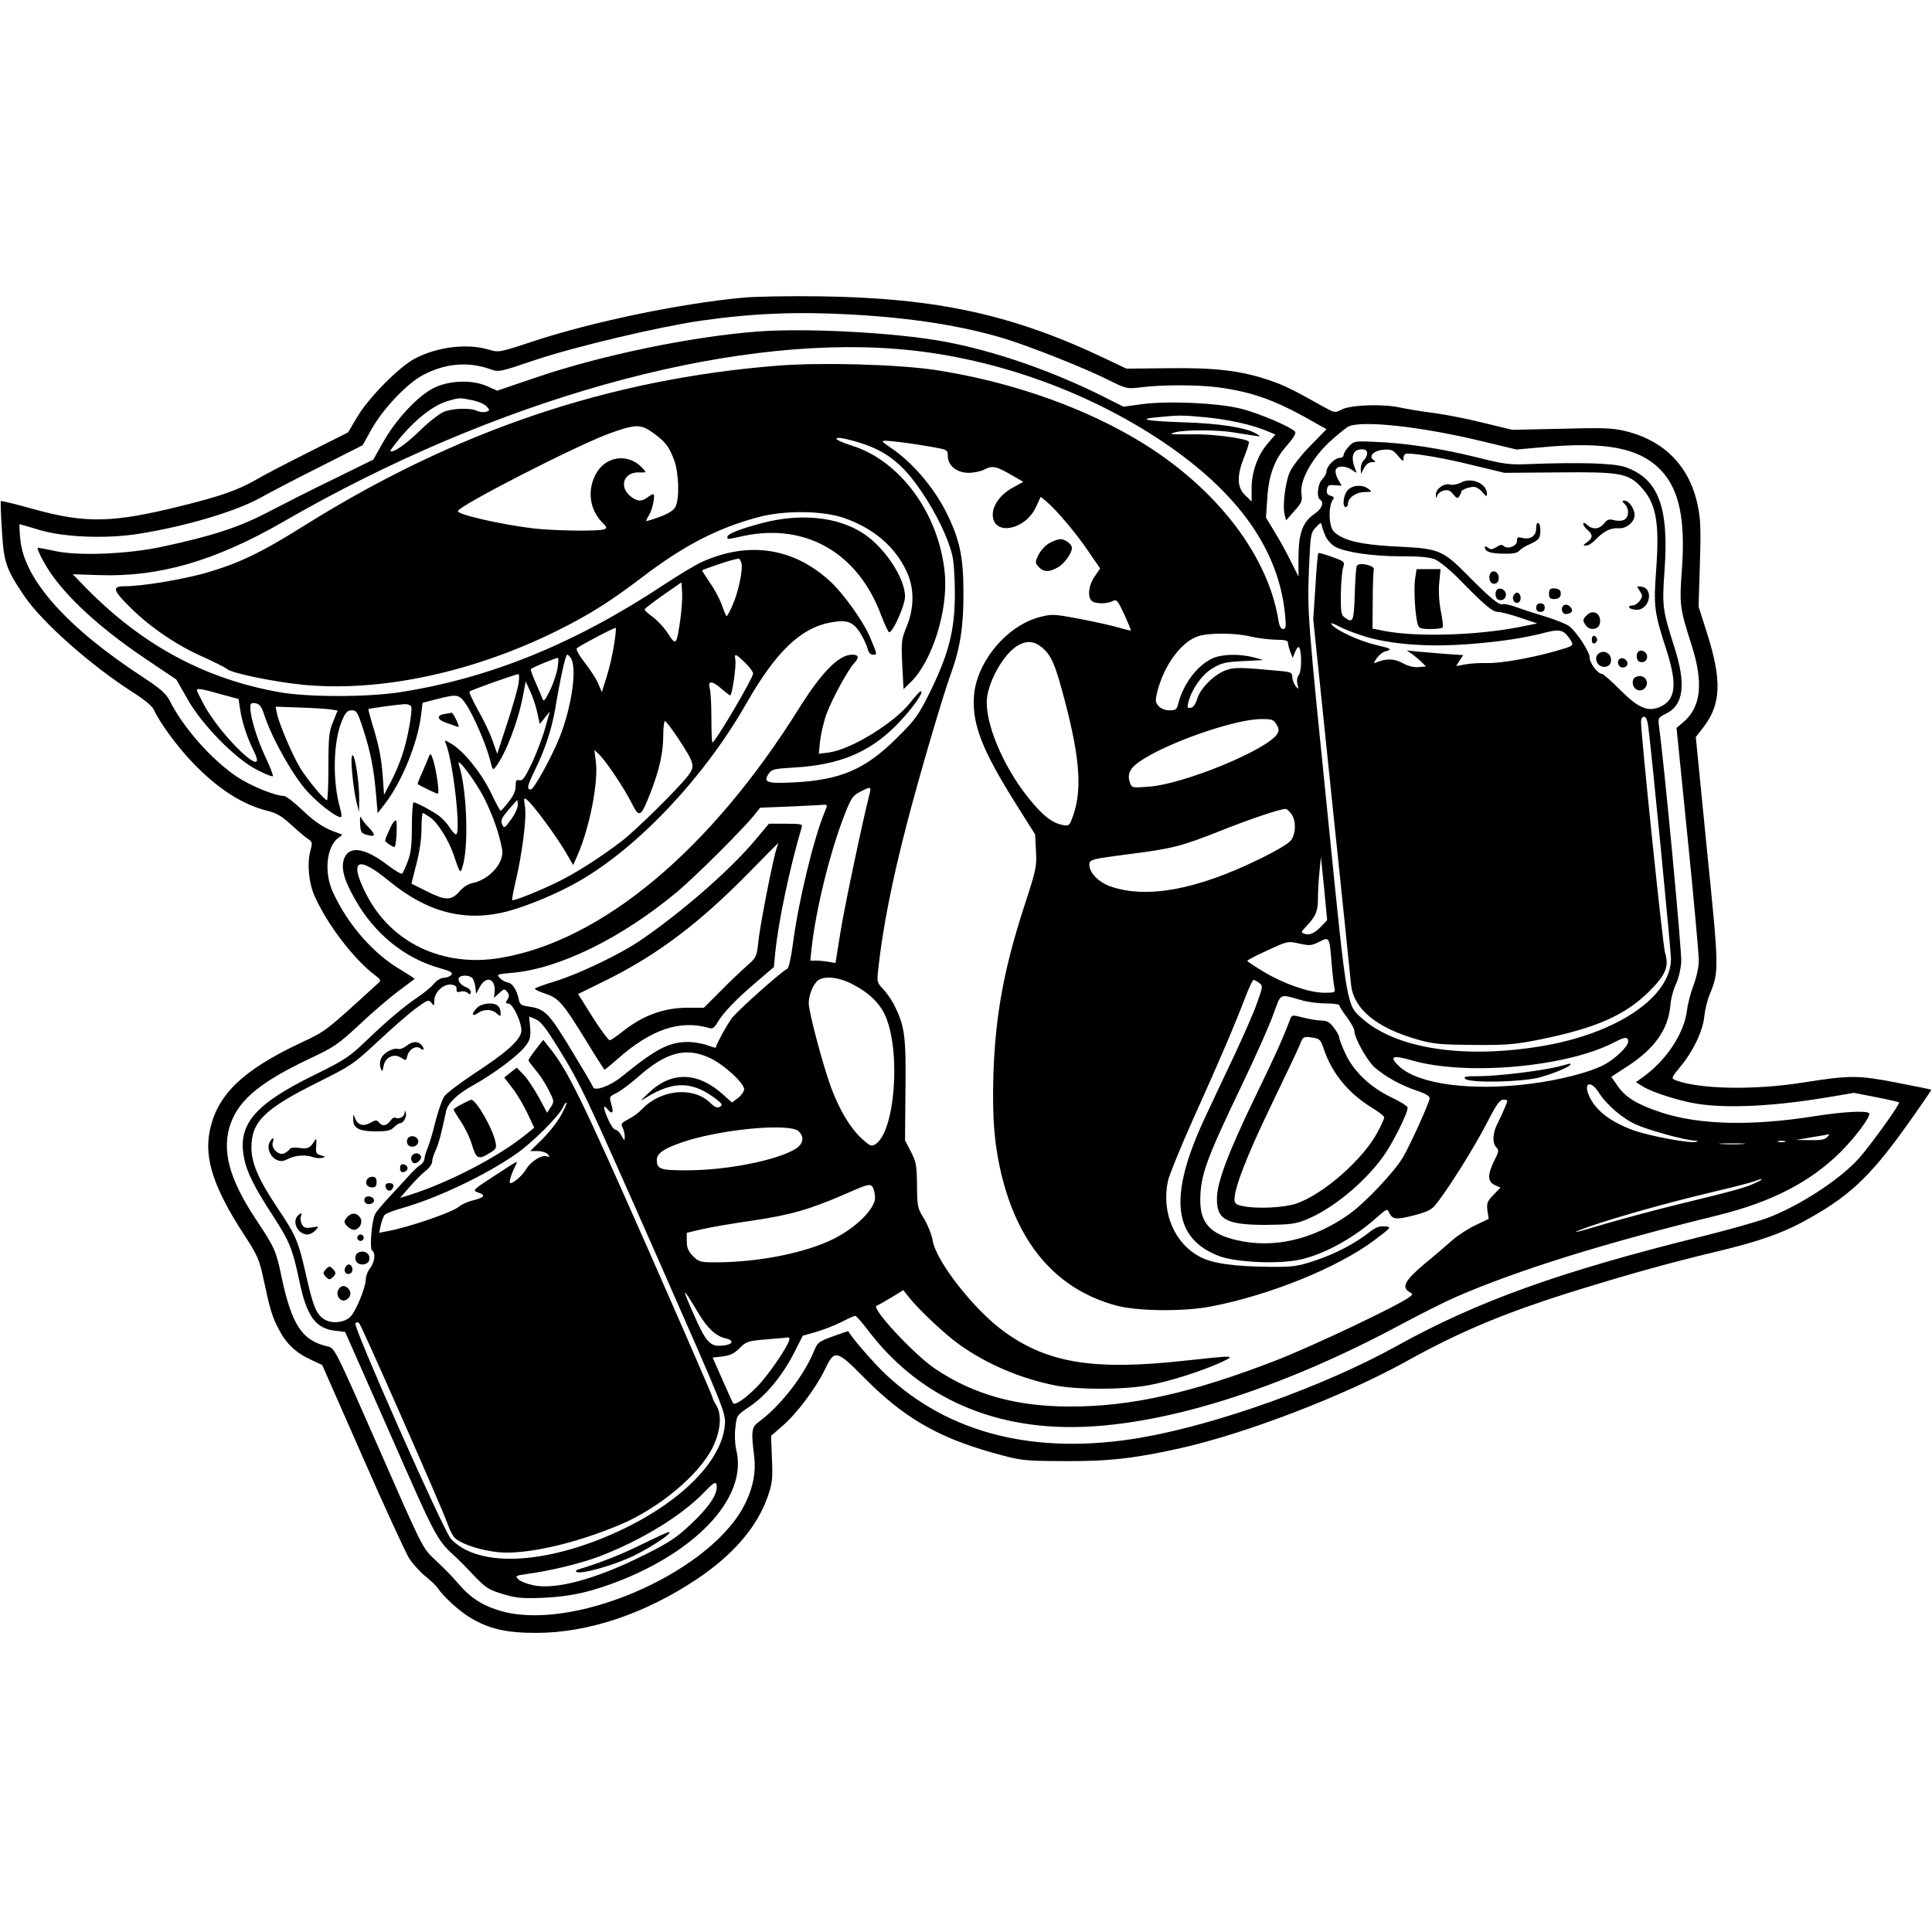 <?xml version="1.0" standalone="no"?>
<!DOCTYPE svg PUBLIC "-//W3C//DTD SVG 20010904//EN"
 "http://www.w3.org/TR/2001/REC-SVG-20010904/DTD/svg10.dtd">
<svg version="1.0" xmlns="http://www.w3.org/2000/svg"
 width="903pt" height="903pt" viewBox="0 0 903 903"
 preserveAspectRatio="xMidYMid meet">
<g transform="translate(0,903) scale(0.1,-0.1)"
fill="#000000" stroke="none">
<path d="M3475 7639 c-292 -27 -703 -112 -982 -204 -160 -53 -162 -53 -209
-39 -101 30 -241 13 -345 -42 -74 -39 -215 -182 -269 -272 l-43 -73 -181 -91
c-100 -50 -212 -108 -249 -130 -83 -48 -168 -78 -351 -123 -318 -79 -443 -82
-684 -16 -85 24 -155 41 -158 39 -2 -2 0 -65 5 -139 9 -148 19 -178 104 -304
84 -124 312 -326 513 -454 49 -31 86 -62 93 -78 27 -60 109 -172 181 -247 118
-123 234 -198 355 -227 37 -9 64 -25 105 -63 30 -28 66 -58 78 -66 23 -15 23
-18 12 -60 -15 -56 -7 -147 20 -207 58 -132 184 -297 284 -372 25 -19 28 -24
15 -35 -255 -233 -244 -224 -365 -281 -272 -128 -391 -244 -424 -413 -26 -128
21 -268 159 -480 64 -98 73 -119 91 -203 32 -150 41 -181 73 -242 35 -68 81
-111 152 -143 l51 -24 188 -427 c103 -236 202 -450 218 -476 17 -26 51 -64 77
-85 25 -20 50 -44 55 -52 25 -39 100 -108 151 -139 88 -54 170 -73 310 -73
242 0 507 88 750 250 171 114 283 244 333 386 22 63 24 83 20 178 l-4 107 54
47 c66 57 156 177 197 262 46 96 53 95 187 -40 181 -183 340 -275 594 -347
138 -38 141 -39 329 -40 213 -2 338 12 555 61 307 69 763 245 1047 402 263
146 472 233 818 340 251 77 413 122 637 176 193 46 300 83 406 140 209 113
308 204 480 444 67 94 120 171 119 173 -2 1 -75 16 -163 33 -180 35 -217 35
-439 0 -227 -36 -481 -31 -593 11 -22 9 -22 10 24 66 60 73 103 165 110 234 3
30 14 75 25 101 44 108 44 115 -13 678 l-52 525 37 48 c81 105 85 218 17 433
l-41 129 6 195 c5 156 4 211 -9 273 -37 186 -156 309 -343 353 -57 14 -107 15
-296 10 l-228 -5 -137 33 c-75 19 -180 39 -232 46 -52 6 -122 18 -155 25 -79
18 -231 13 -274 -9 -31 -17 -33 -16 -89 15 -146 82 -182 99 -253 123 -130 44
-252 58 -469 55 l-195 -2 -95 45 c-433 207 -788 285 -1335 293 -143 2 -305 -1
-360 -6z m505 -79 c283 -16 514 -52 713 -112 119 -36 382 -140 494 -197 79
-39 80 -39 149 -31 91 12 260 12 354 0 160 -21 271 -60 442 -158 l68 -38 -76
-78 c-42 -42 -84 -97 -95 -121 -22 -49 -35 -158 -25 -200 l7 -27 39 44 c34 38
38 47 33 80 -9 59 44 158 125 237 37 34 79 69 94 77 60 31 342 0 619 -67 l167
-40 113 10 c306 29 465 -2 566 -111 82 -90 111 -228 94 -460 -12 -165 -10
-180 45 -352 57 -178 45 -291 -39 -362 l-31 -26 52 -516 c29 -285 52 -541 52
-570 0 -32 -10 -78 -24 -115 -13 -34 -27 -87 -31 -118 -12 -108 -99 -239 -210
-316 l-29 -21 34 -21 c46 -28 176 -69 259 -81 143 -21 356 -10 601 31 l125 21
103 -20 c57 -11 106 -22 108 -25 6 -6 -131 -197 -185 -258 -86 -98 -273 -221
-426 -280 -44 -17 -186 -57 -315 -89 -661 -164 -1045 -302 -1420 -510 -341
-189 -841 -368 -1200 -430 -489 -83 -895 18 -1191 297 -53 50 -158 170 -174
201 -1 1 -34 -10 -72 -24 -69 -25 -72 -28 -92 -77 -47 -112 -159 -254 -255
-323 -33 -24 -36 -43 -21 -160 9 -71 -4 -143 -40 -217 -147 -312 -770 -595
-1124 -512 -87 21 -153 59 -206 119 -56 63 -58 65 -125 129 -55 51 -58 58
-260 519 -197 449 -206 467 -235 474 -123 27 -171 99 -220 330 -24 116 -32
134 -115 259 -131 196 -167 333 -120 459 41 109 142 191 365 297 116 54 136
68 235 160 59 56 141 126 181 156 41 30 75 56 77 58 1 1 -27 19 -63 41 -129
75 -248 210 -319 364 -43 93 -30 215 27 255 20 14 20 14 1 20 -66 22 -107 48
-170 108 -39 37 -78 67 -87 67 -41 0 -154 46 -219 89 -119 80 -251 229 -316
358 -17 32 -43 55 -124 108 -355 232 -555 456 -573 643 -4 39 -5 72 -3 72 2 0
42 -12 89 -26 115 -35 309 -43 461 -20 224 35 462 106 578 171 41 23 165 88
275 143 l200 101 40 72 c53 96 167 217 242 256 104 55 210 64 313 28 41 -15
45 -14 207 41 191 64 575 155 778 185 247 35 447 43 705 29z"/>
<path d="M3535 7480 c-307 -24 -722 -110 -1026 -213 l-185 -63 -45 20 c-69 32
-178 29 -251 -7 -74 -36 -179 -149 -238 -255 l-45 -80 -185 -91 c-102 -49
-241 -120 -310 -156 -133 -69 -256 -110 -495 -161 -160 -34 -387 -43 -495 -20
-41 9 -79 16 -83 16 -5 0 6 -27 24 -60 73 -138 244 -301 479 -459 l144 -97 51
-89 c67 -121 228 -285 328 -334 37 -19 69 -32 72 -29 3 3 -12 43 -34 89 -40
85 -71 187 -71 232 0 20 4 23 25 20 19 -4 28 -16 41 -57 35 -107 135 -285 202
-357 58 -63 146 -128 157 -117 3 2 0 20 -5 39 -37 127 -33 315 9 412 16 38 25
47 45 47 23 0 28 -9 55 -93 34 -105 49 -184 59 -305 l7 -83 37 48 c78 103 150
281 166 410 l7 58 65 17 c99 25 105 24 139 -25 34 -50 94 -189 112 -261 11
-45 13 -48 26 -30 47 62 104 210 127 330 l13 69 21 -46 c12 -25 27 -70 33 -99
l12 -54 23 29 24 30 -21 -75 c-11 -41 -39 -114 -61 -163 -34 -71 -45 -87 -60
-84 -15 4 -18 -1 -18 -28 0 -22 -11 -46 -33 -73 -17 -23 -34 -41 -37 -41 -3
-1 -24 39 -47 87 -45 92 -127 193 -184 226 -32 19 -32 19 -25 0 35 -88 72
-424 47 -424 -5 0 -18 15 -30 33 -11 18 -33 42 -48 53 -32 24 -108 64 -120 64
-4 0 -8 -51 -8 -113 0 -85 -4 -124 -19 -162 -10 -27 -22 -54 -26 -58 -4 -4
-33 13 -65 37 -105 82 -180 95 -205 37 -18 -44 -5 -98 48 -192 91 -163 234
-279 401 -325 49 -14 59 -20 50 -31 -6 -7 -22 -13 -34 -13 -13 0 -34 -12 -47
-28 -12 -15 -46 -43 -73 -61 -68 -46 -144 -110 -245 -207 -77 -74 -100 -89
-240 -158 -278 -136 -359 -230 -330 -384 12 -68 47 -139 138 -278 77 -120 89
-150 122 -305 34 -162 75 -218 167 -229 l46 -5 212 -480 c219 -498 215 -491
313 -580 12 -11 48 -48 80 -82 52 -54 67 -64 131 -83 62 -19 89 -22 189 -18
134 6 233 29 377 87 365 150 579 395 526 605 -6 25 -8 69 -4 103 6 58 6 58 67
99 75 50 152 143 207 250 l41 81 60 17 c33 9 86 30 119 46 32 17 62 30 66 30
5 0 32 -31 61 -69 225 -296 551 -451 946 -451 418 0 972 172 1547 481 92 49
207 107 256 128 290 126 696 252 1223 381 250 62 431 155 573 296 72 72 144
170 133 181 -13 13 -123 7 -261 -15 -287 -45 -529 -40 -706 17 -114 37 -171
71 -208 125 l-30 43 78 51 c125 81 188 172 198 281 2 31 14 76 26 101 12 25
23 71 25 105 3 48 -81 940 -104 1100 -5 39 -4 41 30 58 86 40 98 138 41 315
-55 173 -57 189 -45 357 21 296 -29 428 -184 482 -53 18 -208 23 -446 14 -95
-4 -118 -1 -250 32 -160 40 -334 67 -478 72 -90 4 -95 3 -118 -22 -13 -14 -24
-32 -24 -39 0 -8 -8 -14 -18 -14 -23 0 -62 -40 -62 -63 0 -9 -9 -26 -20 -37
-21 -21 -28 -84 -10 -95 20 -13 9 -43 -25 -66 -56 -38 -75 -89 -76 -200 l0
-94 -35 70 c-19 39 -53 101 -76 138 l-41 68 6 87 c6 110 34 186 93 251 26 29
42 55 38 62 -13 21 -170 88 -255 109 -107 27 -339 37 -461 21 l-87 -12 -83 42
c-250 126 -523 220 -758 263 -230 42 -647 64 -875 46z m656 -81 c433 -34 882
-191 1244 -434 352 -237 541 -503 571 -805 6 -59 4 -70 -9 -70 -10 0 -18 14
-22 43 -53 321 -317 648 -695 862 -260 148 -583 256 -910 306 -177 26 -531 36
-735 20 -791 -63 -1506 -305 -2215 -749 -204 -128 -308 -177 -466 -222 -109
-30 -291 -60 -369 -60 -64 0 -59 -18 29 -104 92 -91 217 -175 339 -228 50 -23
99 -47 108 -55 24 -20 218 -60 359 -74 364 -34 798 60 1194 258 142 71 242
134 390 247 192 146 348 227 537 278 124 34 305 32 407 -4 135 -48 234 -132
288 -246 38 -78 38 -171 2 -260 -25 -60 -26 -71 -21 -178 l6 -115 34 33 c100
97 175 336 159 507 -26 278 -206 526 -434 598 -102 32 -95 51 8 22 146 -40
225 -100 320 -241 66 -98 122 -213 141 -294 7 -27 12 -107 12 -179 0 -168 -28
-279 -114 -455 -57 -115 -69 -132 -158 -220 -146 -146 -263 -196 -482 -207
-126 -6 -143 0 -116 41 14 21 25 23 124 29 205 12 346 70 471 196 70 70 136
162 115 160 -4 0 -25 -23 -46 -50 -73 -95 -276 -221 -382 -236 l-48 -6 6 60
c4 33 17 90 30 126 26 70 99 204 129 237 25 27 22 40 -9 40 -62 0 -141 -80
-248 -250 -413 -662 -921 -1087 -1395 -1167 -270 -46 -515 71 -630 301 -80
159 -39 180 110 57 179 -147 357 -192 554 -140 98 27 230 82 330 139 280 160
590 490 786 835 135 236 251 349 389 375 79 15 108 5 142 -49 15 -25 31 -58
34 -73 5 -19 13 -28 26 -28 20 0 20 -1 -16 85 -30 70 -123 201 -183 256 -170
158 -379 191 -598 94 -30 -13 -111 -62 -181 -108 -419 -277 -816 -438 -1238
-503 -153 -23 -428 -23 -560 1 -345 61 -637 218 -898 482 l-67 69 123 -4 c282
-10 545 67 864 251 982 567 2060 870 2864 806z m-1982 -240 c27 -5 57 -19 66
-29 15 -17 15 -19 -4 -25 -11 -3 -29 -1 -40 4 -29 16 -116 13 -157 -4 -20 -8
-71 -48 -113 -89 -64 -63 -125 -105 -137 -94 -1 2 23 34 54 71 69 81 148 142
210 161 59 18 60 18 121 5z m3422 -79 c109 -10 225 -36 292 -65 l38 -16 -35
-41 c-48 -55 -76 -134 -76 -210 l0 -62 -30 29 c-39 37 -40 92 -4 181 14 36 24
67 21 70 -14 15 -165 35 -251 34 -119 -1 -131 0 -91 10 45 12 202 11 270 -1
33 -5 76 -12 95 -15 35 -5 35 -5 10 10 -48 28 -173 47 -335 52 -177 6 -224 15
-125 24 106 10 111 10 221 0z m-2580 -72 c58 -42 75 -63 99 -126 23 -61 27
-182 7 -221 -8 -16 -33 -32 -74 -47 -35 -13 -63 -21 -63 -19 0 3 6 16 14 28
16 26 30 97 19 97 -4 0 -17 -7 -27 -15 -28 -21 -51 -19 -82 8 -52 45 -27 111
42 109 36 -1 37 -1 18 19 -68 75 -179 58 -223 -34 -37 -76 -23 -162 35 -220
21 -21 22 -26 8 -31 -25 -10 -230 -7 -329 4 -150 18 -355 64 -355 81 0 23 556
308 711 364 119 43 144 43 200 3z m1184 -48 c39 -5 98 -15 133 -21 59 -11 62
-12 62 -41 0 -44 42 -78 97 -78 24 0 58 7 75 16 36 19 55 15 127 -27 l54 -31
-49 -27 c-56 -30 -94 -81 -94 -126 0 -101 151 -75 202 35 l22 48 27 -22 c48
-41 137 -146 194 -230 l57 -83 -26 -38 c-28 -40 -34 -93 -14 -113 15 -15 72
-16 99 -1 18 9 23 3 54 -63 18 -40 32 -74 31 -75 -1 -1 -24 4 -51 12 -26 8
-108 27 -181 41 -128 24 -135 25 -194 10 -155 -40 -297 -211 -308 -371 -8
-132 38 -250 196 -502 l90 -143 4 -77 c4 -73 1 -88 -53 -253 -97 -298 -137
-515 -146 -795 -6 -203 5 -336 42 -482 82 -321 262 -522 532 -595 102 -27 317
-29 445 -4 274 53 592 182 761 309 82 62 82 62 49 65 -24 2 -42 -4 -70 -26
-67 -53 -158 -101 -253 -133 -85 -28 -103 -31 -216 -30 -166 2 -262 15 -321
45 -122 62 -185 208 -153 357 7 30 61 162 120 294 113 249 198 448 245 573 15
39 31 72 35 72 4 0 16 -6 26 -14 18 -13 18 -16 -9 -92 -15 -44 -64 -155 -108
-249 -44 -93 -107 -226 -139 -295 -168 -362 -147 -557 67 -640 80 -31 286 -40
386 -16 112 26 245 100 351 194 49 43 51 44 60 24 14 -32 34 -34 117 -12 56
14 81 26 98 47 54 65 181 267 237 376 49 95 64 117 82 117 22 0 22 -1 6 -38
-8 -20 -24 -54 -34 -74 -23 -44 -25 -91 -5 -111 13 -12 11 -21 -10 -62 -32
-65 -32 -98 3 -114 l26 -12 -33 -34 c-29 -30 -32 -39 -28 -73 l6 -39 -61 -29
c-34 -16 -82 -47 -107 -69 -25 -22 -84 -73 -133 -113 -90 -76 -108 -109 -69
-131 16 -9 16 -11 -3 -25 -52 -39 -440 -223 -610 -290 -394 -154 -687 -221
-975 -220 -252 0 -452 57 -630 177 -99 67 -301 285 -273 294 6 2 36 19 68 38
l57 35 26 -33 c47 -59 169 -174 234 -220 129 -93 290 -161 453 -193 105 -20
313 -20 430 1 98 17 257 68 345 109 68 32 63 32 -175 6 -421 -46 -635 -12
-839 134 -140 100 -322 331 -337 429 -5 28 -23 73 -40 101 -31 49 -32 56 -33
156 -1 94 -4 110 -29 158 l-27 52 2 233 c3 250 -3 298 -49 392 -13 28 -38 64
-55 82 -29 30 -30 33 -23 95 20 186 65 416 135 683 53 206 166 591 204 695 44
121 60 224 59 380 0 169 -18 251 -81 377 -61 120 -161 236 -264 304 -38 26
-40 29 -18 29 14 0 57 -5 95 -10z m2155 -49 c0 -10 -7 -24 -15 -31 -8 -7 -15
-24 -15 -39 l1 -26 15 28 c9 17 23 27 37 27 18 0 19 2 7 10 -26 16 1 45 47 48
35 3 44 -1 67 -28 23 -28 26 -29 26 -11 0 14 6 21 19 21 49 0 184 -24 312 -56
l141 -34 251 2 c284 3 326 -4 384 -65 73 -77 90 -163 74 -387 -13 -178 -10
-199 50 -385 50 -158 40 -229 -35 -260 -55 -23 -99 -4 -184 81 -41 41 -78 74
-84 74 -19 0 -58 50 -58 76 0 27 -57 115 -94 146 -12 10 -59 29 -106 44 -47
14 -109 34 -139 45 -30 11 -60 18 -68 15 -16 -6 -60 30 -170 142 -106 107
-132 118 -296 126 -160 7 -242 21 -292 49 -33 19 -41 30 -47 62 -8 43 -2 93
13 111 6 8 2 13 -12 17 -15 4 -20 12 -17 29 3 19 8 23 36 20 l33 -2 -17 29
c-9 16 -14 36 -11 45 8 21 46 20 77 -1 23 -16 23 -16 15 3 -24 59 -13 94 31
94 17 0 24 -6 24 -19z m-194 -388 c8 -18 29 -40 45 -49 51 -26 175 -44 305
-44 89 0 135 -4 162 -15 20 -9 71 -50 113 -93 118 -121 155 -152 180 -152 13
0 60 -12 104 -27 l80 -27 -90 -18 c-199 -38 -473 -46 -625 -17 l-55 11 1 131
c0 73 3 138 5 146 5 18 -68 34 -79 17 -4 -6 -8 -66 -10 -133 -4 -128 -8 -138
-47 -109 -16 11 -19 26 -18 107 1 52 5 108 10 124 9 30 9 30 -51 52 -33 12
-62 20 -64 18 -3 -2 -9 -73 -14 -157 l-10 -153 86 -830 c48 -456 88 -848 90
-870 9 -120 119 -211 323 -267 65 -18 107 -21 253 -22 153 -1 192 2 310 26
260 53 394 112 507 223 79 79 95 117 75 183 -10 33 -113 1023 -112 1080 0 12
6 22 14 22 9 0 16 -16 20 -47 17 -133 106 -1047 106 -1085 -1 -178 -252 -348
-601 -407 -362 -61 -675 -14 -836 123 -80 70 -75 38 -163 912 -98 965 -100
989 -92 1196 7 159 8 168 32 193 22 24 25 25 28 8 2 -10 10 -33 18 -50z
m-2731 -123 c9 -28 -13 -134 -40 -196 -13 -30 -26 -54 -29 -54 -2 0 -12 22
-21 49 -9 27 -34 75 -56 106 -22 32 -39 59 -37 60 2 1 30 12 63 23 52 18 79
26 107 31 4 0 9 -8 13 -19z m-285 -264 c-18 -123 -20 -126 -58 -67 -18 28 -51
63 -72 78 -22 16 -39 31 -37 35 1 4 40 34 87 67 l85 59 3 -46 c2 -26 -2 -82
-8 -126z m3221 -87 c124 -33 289 -43 459 -30 155 12 266 29 365 55 63 16 83
12 109 -26 22 -31 21 -35 -16 -47 -120 -39 -298 -73 -373 -70 -28 1 -70 -2
-95 -6 l-44 -8 16 26 17 25 -87 6 c-48 4 -107 9 -132 11 l-45 5 25 -17 c13
-10 34 -27 45 -38 l20 -20 -34 -3 c-22 -2 -49 4 -74 18 -38 22 -78 23 -121 5
-18 -8 -18 -7 -1 19 10 14 28 29 42 32 32 9 26 13 -48 30 -72 17 -178 65 -202
92 -13 14 -3 12 42 -11 32 -16 92 -37 132 -48z m-3531 -32 c-6 -41 -21 -108
-34 -148 l-23 -74 -17 40 c-9 22 -38 66 -63 98 -26 33 -42 62 -37 67 14 13
178 99 182 95 2 -2 -1 -37 -8 -78z m2975 38 c33 -8 86 -14 118 -15 43 0 57 -4
57 -14 0 -8 5 -27 11 -43 l11 -28 12 30 c7 16 15 25 18 19 13 -20 12 -113 -1
-128 -8 -10 -11 -27 -7 -43 6 -27 6 -27 -9 -9 -8 11 -15 30 -15 42 0 20 -6 23
-57 28 -194 18 -214 18 -257 2 -54 -21 -118 -86 -131 -134 -7 -23 -18 -38 -29
-40 -16 -3 -18 0 -12 25 15 60 62 128 111 158 43 26 60 31 144 35 l96 5 -47
13 c-64 16 -141 15 -186 -3 -74 -31 -142 -121 -166 -217 -5 -24 -12 -28 -40
-28 -20 0 -40 8 -51 20 -15 17 -16 25 -6 67 32 125 113 235 193 260 49 16 174
15 243 -2z m-975 -51 c45 -38 63 -81 108 -254 73 -279 81 -427 30 -553 -10
-25 -15 -28 -41 -23 -51 10 -95 45 -162 129 -119 149 -203 352 -192 463 9 85
79 207 141 245 43 26 79 24 116 -7z m-2200 -53 c27 -52 1 -229 -56 -371 -37
-91 -119 -240 -133 -240 -20 0 -17 17 18 88 48 98 79 191 96 289 24 144 48
253 56 253 5 0 13 -9 19 -19z m812 -18 c21 -20 38 -43 38 -51 0 -21 -177 -322
-190 -322 -3 0 -5 51 -5 113 0 61 -3 124 -8 140 -10 37 12 36 56 -3 19 -16 37
-30 40 -30 9 0 29 140 24 166 -6 32 1 30 45 -13z m-876 -26 c-4 -23 -19 -70
-35 -103 -24 -49 -30 -56 -36 -39 -4 11 -19 46 -33 78 -14 31 -23 59 -21 60
14 11 124 55 127 52 3 -2 1 -24 -2 -48z m-182 -69 c-3 -24 -27 -108 -53 -187
l-47 -144 -23 64 c-12 35 -43 99 -68 142 -24 44 -42 82 -38 85 6 7 212 80 228
81 4 1 4 -18 1 -41z m-1394 -52 l85 -23 7 -46 c8 -59 34 -138 65 -199 72 -146
-154 68 -236 222 -17 32 -31 61 -31 64 0 10 21 7 110 -18z m892 -58 c7 -21
-18 -159 -42 -227 -11 -35 -35 -91 -53 -125 l-32 -61 -6 85 c-7 91 -18 147
-50 249 -10 35 -18 65 -17 67 4 3 136 21 170 23 14 0 28 -5 30 -11z m-376 -14
l32 -5 -21 -52 c-19 -45 -22 -72 -22 -210 0 -86 -3 -157 -7 -157 -12 0 -93 98
-126 152 -36 60 -99 208 -108 255 l-6 30 114 -4 c62 -2 127 -6 144 -9z m4419
-68 c12 -19 14 -30 6 -44 -39 -73 -438 -238 -603 -249 -74 -6 -78 -5 -86 17
-15 40 -2 69 45 101 124 86 442 197 565 198 50 1 60 -2 73 -23z m-2796 -66
c78 -119 81 -130 46 -177 -46 -59 -243 -254 -310 -305 -101 -77 -206 -144
-292 -187 -84 -42 -213 -94 -219 -88 -2 2 5 39 15 83 31 130 53 299 45 352 -7
44 -6 46 11 32 29 -24 134 -167 176 -238 l38 -65 21 47 c57 133 97 339 85 436
l-7 55 20 -19 c31 -28 115 -153 152 -225 38 -76 44 -74 90 43 41 105 60 187
60 269 0 37 4 67 8 67 4 0 32 -36 61 -80z m-905 -282 c41 -83 69 -163 83 -239
11 -60 -59 -140 -137 -156 -20 -3 -46 -20 -63 -40 -38 -43 -65 -43 -154 2
l-70 35 23 91 c15 56 24 120 24 165 0 41 3 74 6 74 3 0 18 -9 34 -20 37 -26
86 -105 111 -177 31 -92 31 -92 45 -38 25 103 14 355 -21 460 -17 50 77 -74
119 -157z m1801 25 c-33 -130 -119 -536 -137 -651 l-23 -143 -29 5 c-16 3 -42
6 -59 6 l-30 0 7 63 c20 179 85 442 151 613 32 82 40 95 73 112 51 27 55 26
47 -5z m-1645 -56 c0 -13 -14 -44 -32 -68 -30 -41 -32 -42 -41 -22 -8 18 -3
29 29 67 21 25 40 46 41 46 2 0 3 -11 3 -23z m1435 -31 c-52 -125 -123 -418
-149 -617 -8 -63 -20 -115 -26 -117 -21 -7 -227 -190 -258 -229 -22 -29 -70
-115 -77 -140 -1 -1 -19 4 -40 12 -22 8 -61 14 -86 15 -92 0 -149 -29 -317
-165 -51 -41 -123 -67 -130 -46 -2 7 -48 85 -102 174 -104 171 -122 191 -196
202 -37 5 -45 10 -49 33 -10 46 -30 77 -52 80 -11 2 -28 11 -37 21 -16 17 -13
18 57 24 222 19 516 164 776 382 86 73 302 288 356 355 l28 35 131 5 c72 3
143 7 158 8 27 2 27 2 13 -32z m2182 -12 c21 -32 20 -86 -1 -119 -10 -16 -67
-50 -149 -90 -294 -144 -528 -187 -697 -128 -59 21 -103 69 -98 107 3 19 19
22 178 43 208 26 251 37 435 110 132 53 275 101 302 102 7 1 20 -11 30 -25z
m142 -520 c-33 -35 -56 -46 -80 -39 -20 7 -20 8 9 38 43 46 52 69 52 129 0 29
3 85 7 123 l7 70 15 -148 14 -148 -24 -25z m45 -179 c4 -49 10 -100 13 -112 5
-22 2 -23 -47 -23 -70 0 -188 41 -282 97 -43 26 -78 49 -78 52 0 4 43 26 94
49 93 43 94 44 148 32 49 -11 58 -10 94 8 48 25 48 24 58 -103z m-4016 -67 c6
-7 12 -26 14 -43 l3 -30 18 33 c29 53 73 39 69 -22 l-3 -30 24 22 c22 21 25
21 37 7 11 -13 11 -21 2 -36 -10 -16 -9 -19 3 -19 24 0 69 -101 61 -136 -11
-41 -74 -97 -217 -190 -69 -46 -134 -95 -143 -109 -10 -15 -28 -68 -41 -118
-12 -51 -29 -105 -36 -122 -7 -16 -14 -39 -15 -50 -1 -11 -9 -24 -19 -30 -10
-5 -32 -26 -49 -45 -17 -19 -59 -64 -92 -100 -34 -36 -66 -74 -71 -85 -16 -31
-26 -162 -14 -170 18 -10 12 -55 -9 -82 -11 -14 -20 -36 -20 -49 0 -41 -48
-158 -75 -181 -31 -27 -90 -31 -123 -7 -35 24 -50 63 -83 211 -35 153 -46 179
-132 307 -88 132 -121 208 -122 281 0 122 59 181 312 307 155 77 166 85 280
191 65 61 144 130 177 154 54 40 60 42 72 26 12 -16 13 -16 14 10 0 39 42 79
78 75 19 -2 27 -8 26 -21 -2 -13 3 -16 18 -12 10 4 25 1 33 -5 12 -10 15 -9
15 3 0 9 -9 18 -19 22 -25 8 -44 31 -36 45 9 14 50 13 63 -2z m1778 -29 c76
-39 128 -90 153 -149 72 -168 44 -537 -46 -597 -20 -13 -25 -11 -65 25 -55 51
-103 131 -144 240 -37 101 -104 351 -104 393 0 34 16 78 37 101 26 29 100 24
169 -13z m2094 -73 c30 -9 83 -16 118 -16 34 0 62 -4 62 -9 0 -5 16 -30 35
-55 19 -26 35 -54 35 -64 0 -33 60 -140 95 -171 50 -43 121 -83 195 -108 45
-15 64 -27 62 -37 -5 -29 -92 -219 -124 -274 -43 -72 -176 -212 -252 -267
-170 -120 -354 -162 -527 -121 -121 28 -169 80 -169 184 0 118 26 189 195 542
62 129 128 277 146 328 38 103 26 97 129 68z m-3472 -222 c107 -173 129 -220
472 -998 308 -699 312 -710 308 -765 -15 -188 -249 -403 -586 -536 -308 -121
-578 -121 -694 2 -35 37 -459 994 -447 1008 6 6 12 6 18 0 13 -14 389 -868
412 -935 10 -30 27 -63 39 -72 35 -28 121 -55 200 -63 129 -12 358 40 569 129
182 77 369 233 432 361 38 77 44 155 16 198 -9 15 -17 31 -17 36 0 6 -140 327
-310 713 -294 666 -367 816 -447 915 l-34 43 -35 -45 c-19 -25 -34 -48 -34
-51 0 -3 15 -23 33 -45 19 -21 46 -63 61 -93 27 -53 27 -55 10 -81 l-17 -26
-39 73 c-22 40 -54 88 -71 105 l-32 33 -29 -23 -29 -23 38 -50 c21 -27 52 -79
70 -117 l32 -68 -41 -33 c-126 -103 -364 -226 -544 -282 l-42 -13 46 53 c25
29 59 63 75 75 16 12 29 31 29 42 0 11 7 33 15 49 8 16 22 60 30 97 9 37 18
78 20 90 9 38 53 80 129 122 94 52 209 138 242 182 22 29 25 42 22 86 l-5 52
31 -13 c23 -9 48 -42 104 -132z m5002 28 c0 -24 -64 -84 -117 -111 -70 -35
-203 -69 -344 -87 -272 -34 -517 -2 -607 80 -52 48 -36 57 57 30 255 -74 729
-31 949 86 47 24 62 25 62 2z m-4292 -77 c67 -31 164 -121 160 -148 -2 -11
-15 -29 -30 -40 l-27 -20 -40 36 c-119 108 -242 111 -348 10 -43 -40 -44 -43
-13 -23 128 79 216 77 326 -6 30 -24 33 -29 19 -37 -13 -7 -25 -2 -48 21 -80
75 -231 59 -317 -33 -14 -15 -42 -36 -63 -46 -32 -17 -36 -22 -27 -39 5 -10
10 -29 10 -42 -1 -22 -1 -22 -16 5 -8 15 -21 27 -28 27 -7 0 -23 23 -35 51
-23 53 -23 71 -1 44 21 -25 29 -17 19 17 -12 44 -13 42 24 60 17 9 64 43 102
77 130 114 222 138 333 86z m4155 -162 c36 -57 112 -122 174 -149 59 -27 229
-73 272 -75 18 -1 21 -3 7 -6 -29 -8 -214 27 -291 54 -110 40 -180 95 -209
164 -26 61 11 70 47 12z m-4850 -104 c-15 -29 -54 -79 -86 -111 l-59 -58 35 0
c19 0 40 -7 47 -15 11 -13 10 -14 -3 -10 -24 10 -76 -23 -98 -60 -18 -30 -58
-65 -74 -65 -8 0 2 35 20 73 8 15 12 27 10 27 -3 0 -50 -30 -106 -67 -99 -64
-101 -67 -76 -76 39 -13 33 -23 -20 -37 -27 -6 -57 -20 -68 -30 -30 -26 -236
-97 -337 -115 l-36 -7 8 37 c5 21 13 42 19 48 6 6 46 21 89 33 159 46 378 150
519 247 76 51 206 180 225 223 6 13 13 22 16 20 2 -3 -9 -28 -25 -57z m1109
-76 c29 -26 23 -60 -14 -83 -89 -54 -323 -100 -507 -100 -126 0 -141 5 -141
50 0 32 43 58 146 90 182 55 476 80 516 43z m4808 -28 c-9 -11 -31 -15 -79
-14 l-66 1 75 13 c41 6 77 13 79 14 2 0 -2 -6 -9 -14z m-197 -22 c-7 -2 -21
-2 -30 0 -10 3 -4 5 12 5 17 0 24 -2 18 -5z m-195 -10 c-26 -2 -71 -2 -100 0
-29 2 -8 3 47 3 55 0 79 -1 53 -3z m52 -184 c-48 -22 -90 -33 -380 -104 -102
-25 -244 -64 -317 -85 -148 -45 -183 -51 -78 -14 122 43 374 114 565 159 102
24 196 48 210 54 46 18 46 10 0 -10z m-4110 -67 c0 -52 -91 -142 -195 -193
-133 -66 -353 -109 -551 -109 -70 0 -78 2 -105 29 -22 23 -29 39 -29 69 l0 40
68 16 c37 9 141 27 232 40 184 27 272 52 440 125 104 46 116 49 128 34 6 -9
12 -32 12 -51z m-826 -539 c42 -71 82 -108 126 -118 51 -11 31 -35 -30 -35
-43 0 -65 27 -114 139 -63 142 -60 144 18 14z m426 -121 c0 -25 -101 -174
-155 -227 -54 -54 -100 -85 -109 -73 -1 1 -23 50 -49 108 l-46 105 27 3 c54 5
71 13 101 43 29 29 39 32 124 39 50 4 95 8 100 9 4 0 7 -2 7 -7z m-340 -692
c0 -40 -40 -98 -120 -173 -68 -64 -102 -87 -221 -146 -224 -112 -412 -163
-519 -140 -27 6 -58 18 -67 27 -16 16 -13 18 38 25 117 16 258 51 342 83 195
75 382 189 487 298 49 51 60 56 60 26z"/>
<path d="M3565 6586 c-106 -28 -165 -51 -165 -65 0 -13 -8 -14 75 4 293 62
538 -81 645 -375 16 -41 32 -75 36 -75 18 0 74 127 74 167 0 87 -97 232 -197
296 -120 77 -290 94 -468 48z"/>
<path d="M4902 6490 c-18 -11 -40 -36 -49 -55 -16 -33 -15 -36 2 -55 23 -25
51 -25 92 0 29 17 63 65 63 89 0 17 -31 41 -53 41 -12 0 -37 -9 -55 -20z"/>
<path d="M6827 6774 c-15 -8 -37 -12 -48 -9 -28 9 -69 -20 -68 -48 1 -17 2
-18 6 -5 2 10 16 21 30 25 20 5 31 1 45 -17 16 -20 21 -21 29 -9 5 7 9 17 9
20 0 12 50 28 67 22 10 -3 26 -15 35 -27 14 -17 18 -18 18 -5 0 49 -73 81
-123 53z"/>
<path d="M6300 6740 c-21 -21 -28 -80 -10 -80 6 0 10 7 10 15 0 28 38 55 78
55 35 1 36 2 18 15 -28 21 -72 19 -96 -5z"/>
<path d="M7594 6674 c22 -21 20 -61 -2 -73 -11 -6 -32 -7 -48 -2 -24 6 -32 3
-47 -16 -22 -27 -53 -30 -79 -6 -11 10 -18 12 -18 4 0 -6 9 -19 20 -28 26 -22
25 -38 -2 -57 -20 -14 -20 -16 -4 -16 10 0 30 13 44 28 37 39 71 56 107 53 36
-3 75 29 75 62 0 29 -27 67 -46 67 -14 0 -14 -2 0 -16z"/>
<path d="M7180 6561 c0 -36 -27 -55 -65 -45 -21 5 -25 3 -25 -15 0 -24 -45
-40 -62 -23 -8 8 -18 6 -34 -5 -19 -12 -27 -13 -39 -3 -8 7 -15 8 -15 2 0 -20
26 -29 86 -30 45 -1 65 3 75 14 7 8 28 22 48 30 19 8 39 20 43 27 11 17 10 65
-2 72 -6 4 -10 -6 -10 -24z"/>
<path d="M6964 6346 c-9 -24 4 -48 23 -44 12 2 18 12 18 28 0 29 -32 41 -41
16z"/>
<path d="M7664 6268 c14 -22 14 -26 0 -46 -8 -12 -24 -22 -35 -22 -11 0 -17
-4 -14 -10 3 -5 19 -10 35 -10 61 0 81 100 22 108 -23 3 -23 3 -8 -20z"/>
<path d="M6997 6274 c-12 -12 -8 -42 6 -47 21 -8 39 8 35 29 -3 19 -29 30 -41
18z"/>
<path d="M7240 6255 c0 -20 5 -25 24 -25 25 0 36 15 29 38 -3 6 -16 12 -29 12
-19 0 -24 -5 -24 -25z"/>
<path d="M7073 6244 c-8 -21 13 -42 28 -27 13 13 5 43 -11 43 -6 0 -13 -7 -17
-16z"/>
<path d="M7180 6190 c0 -13 7 -20 20 -20 13 0 20 7 20 20 0 13 -7 20 -20 20
-13 0 -20 -7 -20 -20z"/>
<path d="M7313 6203 c-21 -8 -15 -43 6 -43 11 0 23 5 27 11 8 14 -17 38 -33
32z"/>
<path d="M7416 6154 c-19 -19 -20 -25 -3 -48 19 -26 61 -18 65 12 7 44 -32 67
-62 36z"/>
<path d="M7440 6040 c0 -13 5 -20 13 -17 6 2 12 10 12 17 0 7 -6 15 -12 18 -8
2 -13 -5 -13 -18z"/>
<path d="M7477 5979 c-37 -21 -8 -77 33 -64 13 4 20 15 20 30 0 29 -28 47 -53
34z"/>
<path d="M7657 5984 c-12 -12 -8 -42 6 -47 21 -8 39 8 35 29 -3 19 -29 30 -41
18z"/>
<path d="M7571 5951 c-17 -11 -7 -41 13 -41 22 0 30 20 15 36 -9 8 -19 10 -28
5z"/>
<path d="M7634 5855 c-14 -37 26 -69 53 -42 22 22 8 57 -23 57 -14 0 -27 -7
-30 -15z"/>
<path d="M6614 6324 c-7 -46 0 -168 12 -211 6 -20 13 -23 60 -23 29 0 55 3 57
8 3 4 -1 39 -9 77 -8 42 -11 95 -7 133 l6 62 -56 0 -56 0 -7 -46z"/>
<path d="M3530 5104 c-116 -139 -343 -337 -535 -468 -96 -66 -291 -159 -402
-193 -51 -15 -93 -31 -93 -34 0 -4 22 -15 48 -23 63 -21 82 -43 187 -213 48
-79 89 -143 91 -143 1 0 29 23 61 51 156 138 292 184 428 144 15 -5 25 2 39
27 28 47 87 108 181 188 l82 70 7 72 c14 140 68 396 123 581 5 15 -3 17 -74
17 l-79 0 -64 -76z m100 -39 c-15 -40 -79 -364 -86 -440 -7 -66 -9 -71 -53
-109 -25 -22 -81 -75 -123 -118 l-78 -78 -73 0 c-116 0 -214 -36 -313 -116
-23 -18 -46 -34 -53 -36 -6 -2 -42 46 -80 106 l-69 110 142 70 c233 117 425
262 656 497 74 76 136 138 137 138 1 1 -2 -10 -7 -24z"/>
<path d="M2230 4320 c-27 -27 -26 -45 2 -26 29 21 67 20 90 -1 17 -15 18 -15
18 3 0 11 -5 25 -12 32 -19 19 -76 14 -98 -8z"/>
<path d="M1899 4141 c-13 -10 -30 -16 -37 -14 -22 8 -69 -17 -80 -43 -7 -14
-8 -33 -3 -46 7 -20 8 -19 14 10 8 42 49 60 82 38 22 -14 23 -14 29 9 8 32 42
51 62 34 17 -14 19 2 2 19 -17 17 -42 15 -69 -7z"/>
<path d="M1891 3829 c-1 -19 -27 -32 -43 -23 -5 3 -16 -3 -24 -15 -18 -24 -37
-27 -53 -7 -10 12 -16 12 -40 -2 -33 -18 -58 -11 -71 20 -9 23 -9 23 -9 -3 -1
-41 25 -56 102 -57 55 0 72 3 88 19 10 10 23 19 28 19 16 0 33 29 28 47 -4 15
-5 15 -6 2z"/>
<path d="M1904 3705 c-4 -9 -2 -21 4 -27 16 -16 47 -5 47 17 0 26 -42 34 -51
10z"/>
<path d="M1260 3691 c-14 -27 3 -68 33 -82 19 -9 31 -7 55 5 33 17 84 20 117
7 11 -4 29 -5 40 -3 18 5 18 6 -5 12 -22 6 -25 11 -22 46 2 34 1 36 -10 19
-18 -31 -30 -36 -70 -30 -20 3 -40 1 -43 -5 -3 -5 -15 -15 -25 -20 -26 -14
-64 22 -55 51 8 25 -1 25 -15 0z"/>
<path d="M1923 3624 c-3 -8 -1 -20 6 -27 14 -14 47 15 37 32 -10 16 -36 13
-43 -5z"/>
<path d="M1870 3570 c0 -15 5 -20 18 -18 9 2 17 10 17 18 0 8 -8 16 -17 18
-13 2 -18 -3 -18 -18z"/>
<path d="M1714 3515 c-8 -20 4 -35 27 -35 14 0 19 7 19 25 0 18 -5 25 -20 25
-11 0 -23 -7 -26 -15z"/>
<path d="M1802 3483 c2 -10 10 -18 18 -18 8 0 16 8 18 18 2 12 -3 17 -18 17
-15 0 -20 -5 -18 -17z"/>
<path d="M1705 3430 c-4 -7 -3 -16 3 -22 14 -14 45 -2 40 15 -6 16 -34 21 -43
7z"/>
<path d="M1392 3348 c-29 -29 1 -88 45 -88 11 0 28 9 38 20 17 19 17 19 -18
13 -29 -4 -37 -2 -46 15 -6 11 -8 28 -5 36 7 19 2 20 -14 4z"/>
<path d="M1626 3345 c-9 -9 -16 -20 -16 -25 0 -15 32 -41 48 -38 24 5 39 35
26 56 -15 23 -38 26 -58 7z"/>
<path d="M1670 3245 c0 -8 7 -15 15 -15 8 0 15 7 15 15 0 8 -7 15 -15 15 -8 0
-15 -7 -15 -15z"/>
<path d="M1664 3165 c-10 -25 4 -45 30 -45 13 0 26 7 30 15 9 25 -5 45 -30 45
-14 0 -27 -7 -30 -15z"/>
<path d="M1613 3104 c-8 -20 8 -36 26 -25 15 10 8 41 -9 41 -6 0 -13 -7 -17
-16z"/>
<path d="M1520 3094 c-11 -12 -10 -18 3 -32 16 -15 18 -15 34 0 13 14 14 20 3
32 -7 9 -16 16 -20 16 -4 0 -13 -7 -20 -16z"/>
<path d="M1581 3001 c-13 -24 9 -57 33 -48 23 9 31 34 16 52 -17 20 -37 19
-49 -4z"/>
<path d="M6030 4266 c-39 -102 -66 -161 -165 -366 -122 -252 -176 -394 -177
-468 -3 -102 42 -127 227 -127 111 1 138 4 186 23 124 49 275 173 365 298 43
60 115 203 113 227 0 7 -35 29 -78 49 -97 47 -173 119 -212 202 -16 34 -29 67
-29 75 0 8 -11 29 -26 48 -19 25 -32 33 -57 33 -18 0 -56 6 -86 14 -51 13 -53
13 -61 -8z m158 -141 c38 -112 114 -204 222 -271 33 -20 60 -41 60 -47 0 -5
-14 -36 -32 -70 -68 -127 -255 -291 -381 -333 -56 -19 -185 -25 -249 -11 -31
6 -38 12 -38 32 0 54 58 204 170 436 65 135 126 263 135 285 15 39 17 40 56
35 38 -6 41 -9 57 -56z"/>
<path d="M2158 3869 c-21 -11 -38 -22 -38 -25 0 -2 15 -28 34 -56 19 -28 43
-77 52 -109 20 -66 30 -71 83 -38 29 17 33 24 27 50 -12 63 -91 200 -114 199
-4 -1 -24 -10 -44 -21z"/>
<path d="M7280 4044 c-83 -20 -282 -44 -368 -44 -61 0 -73 -2 -64 -12 21 -21
261 -16 347 6 66 18 145 51 145 61 0 3 -1 5 -2 4 -2 -1 -28 -7 -58 -15z"/>
<path d="M3000 1812 c-95 -47 -193 -86 -299 -118 -8 -3 -11 -7 -8 -10 15 -16
178 30 272 76 87 43 187 111 160 109 -6 0 -62 -26 -125 -57z"/>
<path d="M2078 5693 c-40 -6 -35 -28 10 -42 20 -7 43 -15 50 -18 9 -3 7 6 -5
31 -9 20 -19 35 -22 35 -3 -1 -18 -4 -33 -6z"/>
<path d="M2005 5495 c-4 -11 -18 -44 -31 -74 -14 -30 -23 -55 -22 -56 8 -6 88
-45 94 -45 9 0 -5 102 -20 153 -11 35 -14 39 -21 22z"/>
<path d="M1646 5418 c4 -44 12 -104 19 -132 l13 -51 1 57 c1 74 -19 208 -31
208 -6 0 -7 -32 -2 -82z"/>
<path d="M1683 5181 c2 -40 5 -45 31 -53 42 -11 44 -2 9 35 -17 17 -33 39 -36
47 -4 8 -5 -5 -4 -29z"/>
<path d="M1821 5154 c-12 -26 -21 -49 -21 -53 0 -7 41 -34 45 -29 8 10 13 118
6 123 -6 3 -19 -15 -30 -41z"/>
</g>
</svg>
